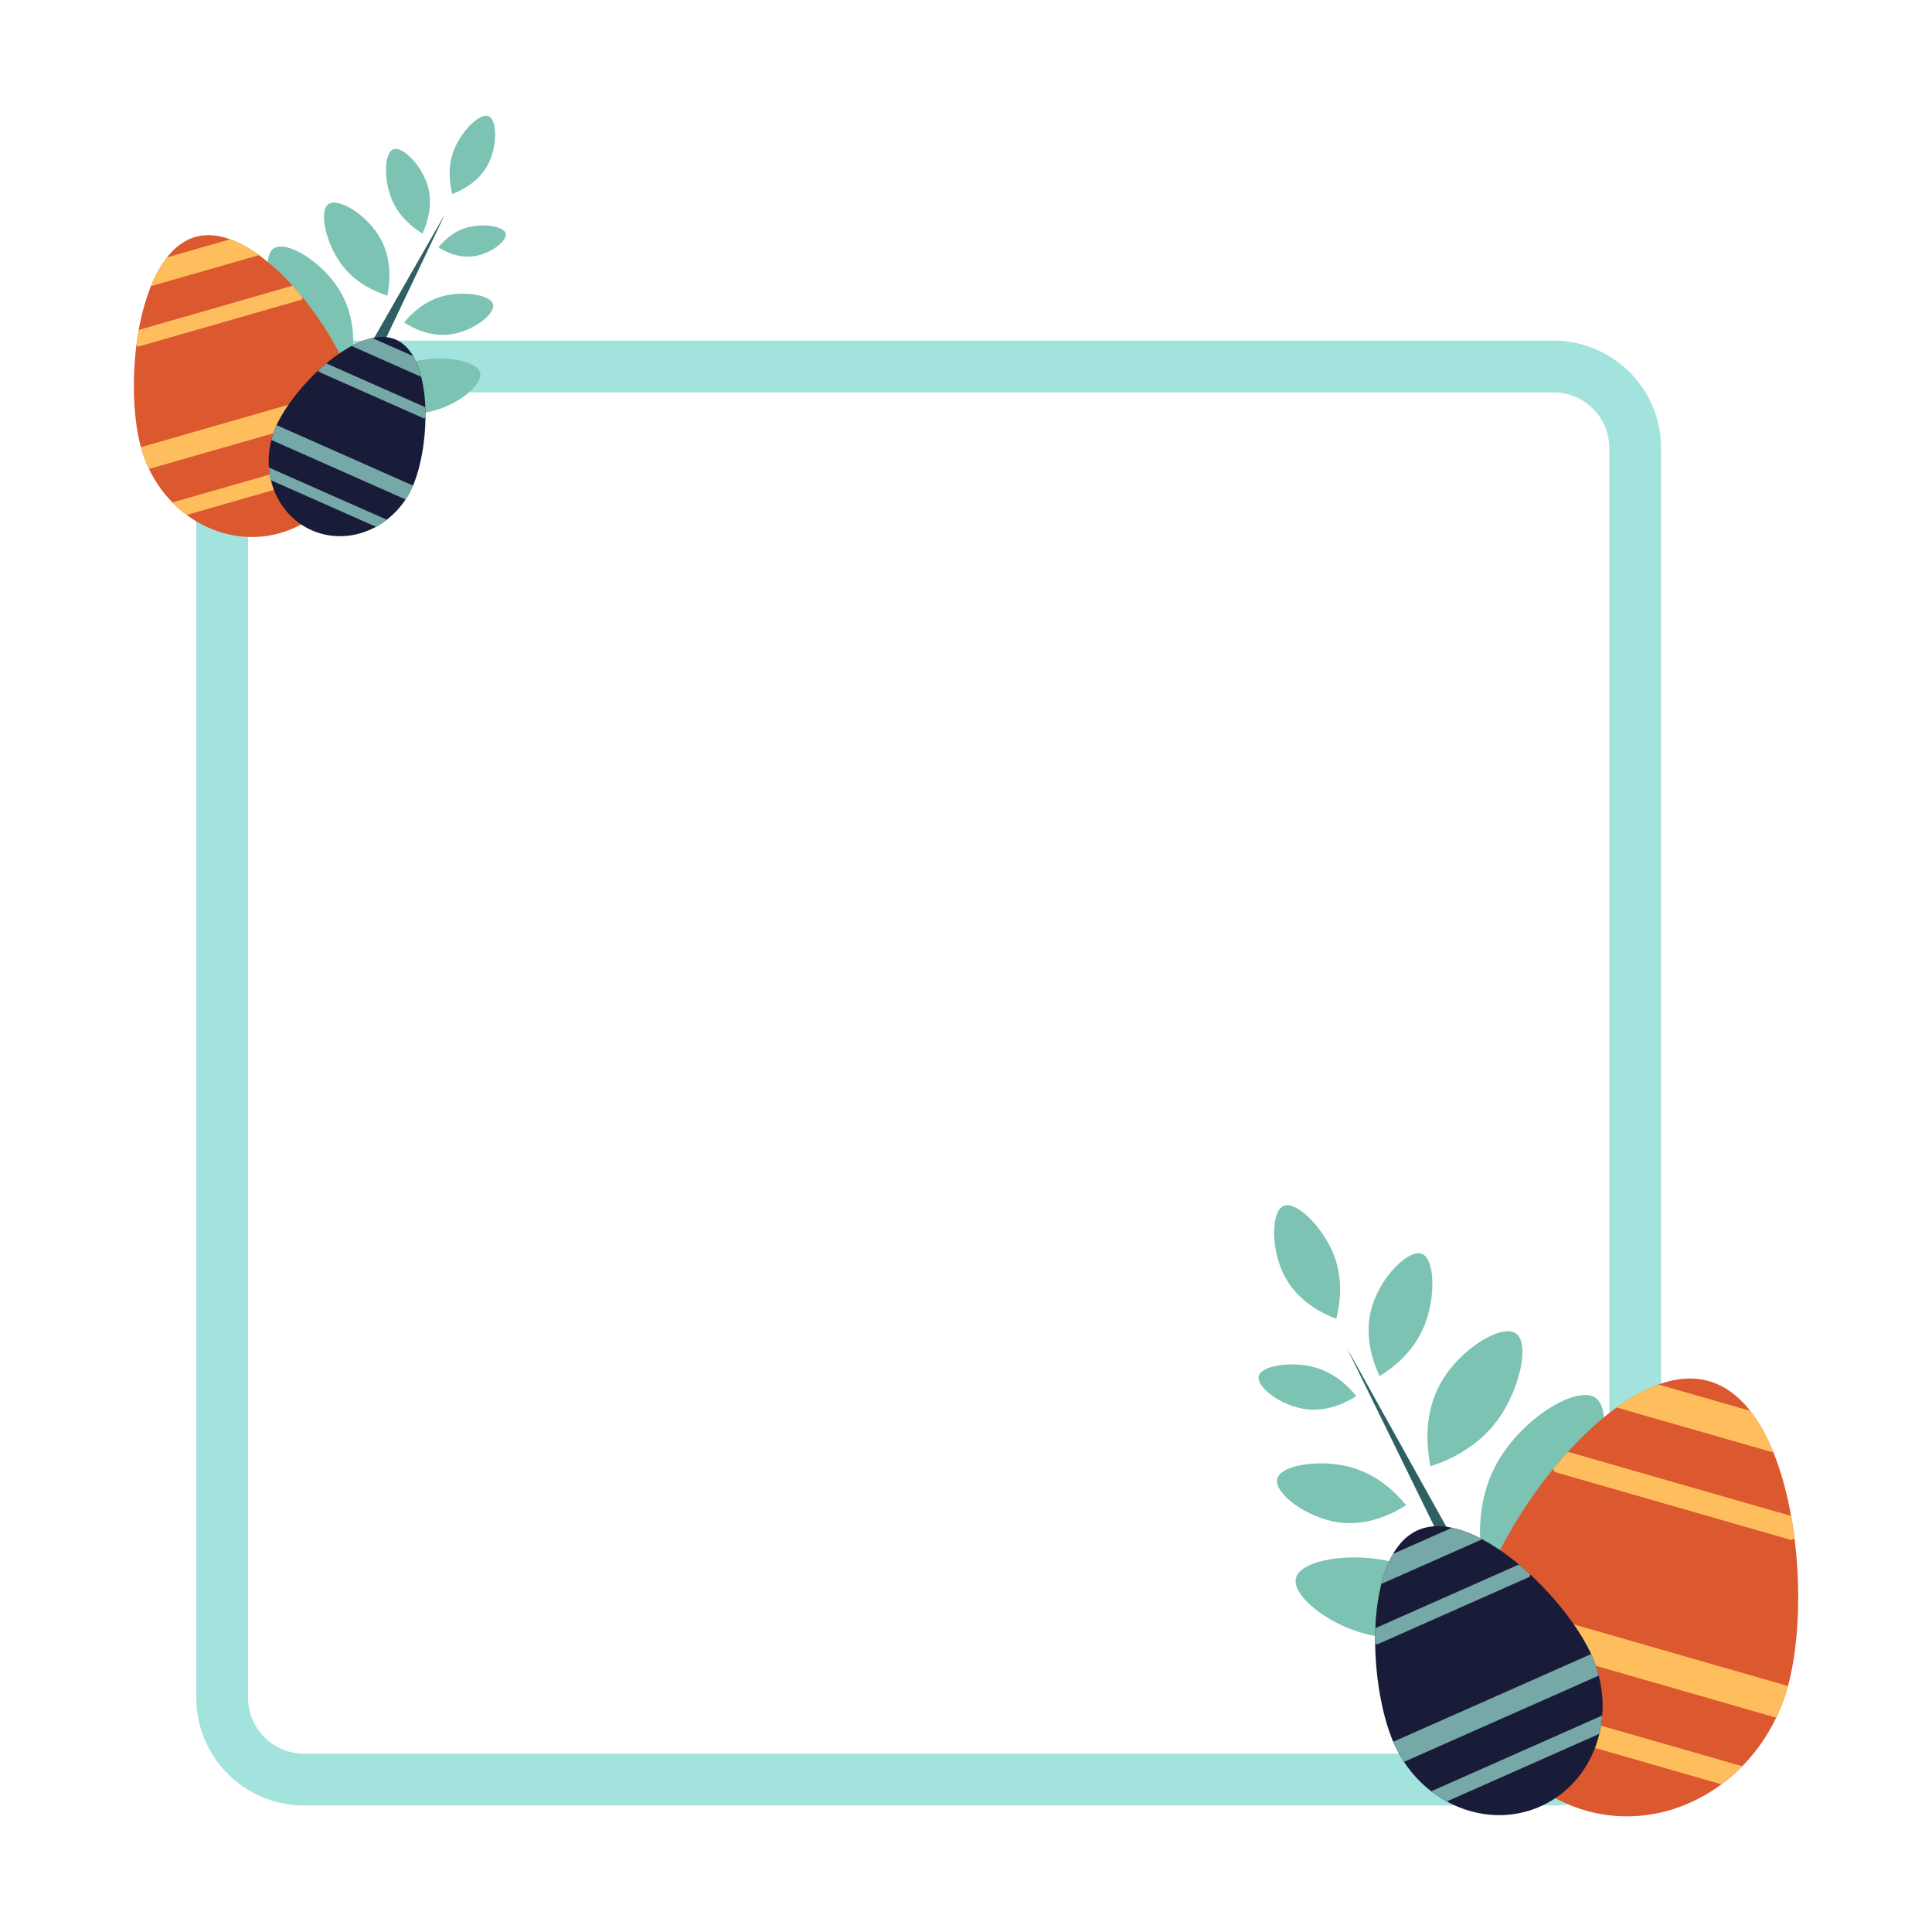 <svg xmlns="http://www.w3.org/2000/svg" viewBox="0 0 2000 2000" width="300" height="300" fill="none"><defs><style>.clse2-2{fill:#7cc3b4}.clse2-3{fill:#2e6062}.clse2-4{fill:#dc582e}.clse2-5{fill:#febe5d}.clse2-6{fill:#191c38}.clse2-7{fill:#75a8a7}</style></defs><path d="M1608.23 1869H314.55a111.48 111.48 0 0 1-111.36-111.36V463.94a111.49 111.49 0 0 1 111.36-111.36h1293.68a111.48 111.48 0 0 1 111.36 111.36v1293.68A111.48 111.48 0 0 1 1608.23 1869M314.55 406.22a57.78 57.78 0 0 0-57.72 57.72v1293.68a57.79 57.79 0 0 0 57.72 57.73h1293.68a57.8 57.8 0 0 0 57.73-57.73V463.94a57.79 57.79 0 0 0-57.73-57.72Z" style="fill:#a3e3dd"/><path class="clse2-2" d="M1441.36 1617c38.74 10 64.66 36.11 78.62 53.13-17.75 11.28-53 29.74-94.23 23.68-44.52-6.54-88.67-40.55-84.25-59.94s58.31-27.64 99.86-16.87m-44.57-98.58c29 7.52 48.38 27 58.82 39.74-13.28 8.45-39.62 22.25-70.49 17.72-33.31-4.89-66.33-30.33-63-44.84s43.59-20.69 74.67-12.62m-37.22-103.31c22 5.69 36.64 20.45 44.54 30.1-10 6.39-30 16.85-53.38 13.41-25.22-3.7-50.23-23-47.73-33.95s33-15.67 56.57-9.56m114.91-42.7c-11.08 27.27-32.58 43.66-46.33 52.19-6.51-14-16.57-41.49-8.16-71 9.07-31.82 38.13-60.72 51.84-55.63s14.53 45.2 2.65 74.44m76.35 96.92c-21 29.17-51.23 42.41-70 48.56-3.68-18.52-7.69-54 10.79-86.57 19.94-35.15 62.74-61.06 77.54-51.06s4.19 57.8-18.33 89.07m76.74 93.91c-27.43 38.09-66.91 55.38-91.43 63.41-4.81-24.19-10.05-70.52 14.08-113.05 26-45.89 81.94-79.73 101.26-66.67s5.52 75.47-23.91 116.31m-247.18-265.15c10.61 26.29 6.71 52 2.9 67.15-13.91-5.35-39.26-17.61-53.2-43.66-15-28.1-14.29-67.56-1.39-73.22s40.3 21.53 51.69 49.73"/><path class="clse2-3" d="m1548.35 1709.97-154.24-314.88 170.45 306.41z"/><path class="clse2-4" d="M1850.09 1748a194 194 0 0 1-11.43 30.12 186.4 186.4 0 0 1-35.14 50.31 180.6 180.6 0 0 1-21.47 18.71c-40.16 29.7-91.24 41.29-140.61 27.1s-86.49-51.14-104.74-97.63a179.5 179.5 0 0 1-8.27-27.25 186.4 186.4 0 0 1-3-61.3 194 194 0 0 1 6.3-31.59c.25-.86.51-1.74.78-2.62 12.07-40 40.38-90.29 75.61-133.36q7.37-9 15.1-17.54c16-17.6 33-33.38 50.35-45.94 14.38-10.43 29-18.63 43.35-23.79 18.08-6.5 35.82-8.18 52.33-3.43s30.66 15.59 42.53 30.7c9.44 12 17.45 26.7 24.1 43.18 8 19.84 14.07 42.26 18.27 65.66q2 11.32 3.48 22.88c7 55.2 4.24 112.87-6.76 153.16-.28.84-.53 1.72-.78 2.63"/><path class="clse2-5" d="M1850.09 1748a194 194 0 0 1-11.43 30.12L1525.38 1688a194 194 0 0 1 6.3-31.59c.25-.86.51-1.74.78-2.62l318.36 91.52c-.23.9-.48 1.78-.73 2.69m-46.57 80.39a180.6 180.6 0 0 1-21.47 18.71l-245.35-70.53a179.5 179.5 0 0 1-8.27-27.25Zm32.31-324.76L1673.52 1457c14.38-10.43 29-18.63 43.35-23.79l94.86 27.27c9.44 11.97 17.45 26.67 24.1 43.15m21.75 88.54c-.95.73-1.91 1.45-2.88 2.17l-245.35-70.53c-.44-1.12-.87-2.24-1.28-3.36q7.37-9 15.1-17.54l230.93 66.38q2.03 11.32 3.48 22.88"/><path class="clse2-6" d="M1647.85 1714a131 131 0 0 1 7.15 20.58 126.3 126.3 0 0 1 3.62 41.35 123 123 0 0 1-3 19c-7.93 32.84-29.39 61-61.15 75.11s-67.06 11-96.71-5.16a121.6 121.6 0 0 1-16.12-10.54 126.5 126.5 0 0 1-28.2-30.46 130 130 0 0 1-10.44-19.12c-.25-.56-.49-1.12-.74-1.69-11.09-26-18.26-64.36-18.69-102q-.09-7.87.21-15.65a226.4 226.4 0 0 1 6.17-45.69c2.93-11.65 6.94-22.24 12.15-31.16 6.56-11.22 15-19.79 25.65-24.5s22.66-5.23 35.38-2.54c10.11 2.12 20.65 6.27 31.25 11.92a226.5 226.5 0 0 1 38 26.12q6 5 11.74 10.36c27.59 25.6 51.21 56.69 63 82.35Z"/><path class="clse2-7" d="M1647.85 1714a131 131 0 0 1 7.15 20.58l-201.57 89.32a130 130 0 0 1-10.44-19.12c-.25-.56-.49-1.12-.74-1.69l204.84-90.78Zm10.77 61.89a123 123 0 0 1-3 19l-157.86 69.95a121.6 121.6 0 0 1-16.12-10.54Zm-124.25-182.45-104.43 46.28c2.93-11.65 6.94-22.24 12.15-31.16l61-27c10.14 2.08 20.68 6.23 31.28 11.88m49.72 36.48c-.17.79-.36 1.58-.55 2.37l-157.85 70c-.72-.39-1.43-.78-2.13-1.18q-.09-7.87.21-15.65l148.58-65.85q5.97 4.95 11.74 10.31"/><path class="clse2-2" d="M428.17 374.44c-26.71 6.94-44.58 24.9-54.2 36.63 12.23 7.78 36.51 20.51 65 16.33 30.69-4.51 61.13-28 58.08-41.33s-40.24-19.07-68.88-11.63m30.72-67.97c-20 5.19-33.35 18.62-40.54 27.4 9.15 5.82 27.31 15.34 48.59 12.21 23-3.37 45.73-20.91 43.45-30.91s-30.07-14.26-51.5-8.7m25.66-71.22c-15.13 3.93-25.25 14.1-30.7 20.75 6.93 4.41 20.68 11.62 36.8 9.25 17.39-2.56 34.63-15.84 32.9-23.41s-22.77-10.84-39-6.59m-79.21-29.43c7.63 18.8 22.45 30.09 31.94 36 4.49-9.67 11.42-28.6 5.62-48.94-6.25-21.94-26.29-41.86-35.74-38.34s-10.01 31.11-1.82 51.28m-52.64 66.81c14.48 20.11 35.3 29.23 48.3 33.48 2.54-12.77 5.3-37.23-7.43-59.69-13.75-24.22-43.26-42.09-53.46-35.19s-2.93 39.84 12.59 61.4m-52.9 64.74c18.91 26.26 46.12 38.18 63 43.72 3.31-16.68 6.93-48.62-9.71-77.94-17.95-31.64-56.49-55-69.81-46s-3.76 52.07 16.52 80.22m170.4-182.79c-7.31 18.12-4.62 35.87-2 46.29 9.59-3.69 27.07-12.14 36.68-30.1 10.37-19.37 9.85-46.58 1-50.48S478 135.14 470.2 154.58"/><path class="clse2-3" d="m340.72 431.37 120.02-209.92-103.81 218.39z"/><path class="clse2-4" d="M146.39 464.71a134.3 134.3 0 0 0 7.88 20.77 128.7 128.7 0 0 0 24.23 34.68 124 124 0 0 0 14.8 12.9c27.68 20.47 62.9 28.47 96.93 18.68s59.63-35.25 72.21-67.3a123 123 0 0 0 5.7-18.79 128.6 128.6 0 0 0 2.11-42.26 133 133 0 0 0-4.35-21.77c-.17-.6-.35-1.21-.53-1.81-8.33-27.56-27.84-62.25-52.13-91.94q-5.07-6.21-10.41-12.09a230 230 0 0 0-34.71-31.67c-9.91-7.19-20-12.85-29.88-16.4-12.47-4.48-24.7-5.64-36.08-2.37s-21.16 10.75-29.32 21.17c-6.51 8.27-12 18.41-16.61 29.76a231 231 0 0 0-12.6 45.27c-.93 5.2-1.73 10.47-2.4 15.77-4.81 38.06-2.92 77.82 4.66 105.59.16.61.33 1.22.5 1.81"/><path class="clse2-5" d="M146.39 464.71a134.3 134.3 0 0 0 7.88 20.77l216-62.09a133 133 0 0 0-4.35-21.77c-.17-.6-.35-1.21-.53-1.81l-219.5 63.09c.16.61.33 1.22.5 1.81m32.11 55.45a124 124 0 0 0 14.8 12.9l169.14-48.62a123 123 0 0 0 5.7-18.79Zm-22.27-223.89 111.89-32.16c-9.91-7.19-20-12.85-29.88-16.4l-65.4 18.8c-6.51 8.27-12.03 18.41-16.61 29.76m-15 61.04c.66.51 1.32 1 2 1.5l169.14-48.62c.3-.77.6-1.54.88-2.32q-5.07-6.21-10.41-12.09l-159.2 45.76c-.94 5.2-1.74 10.46-2.41 15.77"/><path class="clse2-6" d="M285.82 441.27a90 90 0 0 0-4.93 14.19 87 87 0 0 0-2.5 28.51 84 84 0 0 0 2.08 13.11c5.46 22.64 20.26 42.08 42.15 51.78s46.23 7.61 66.67-3.55a85 85 0 0 0 11.12-7.31 87.2 87.2 0 0 0 19.44-21 91 91 0 0 0 7.2-13.18c.17-.39.34-.78.5-1.17 7.65-17.91 12.59-44.37 12.89-70.31 0-3.62 0-7.22-.15-10.79a156 156 0 0 0-4.24-31.49 83 83 0 0 0-8.38-21.48c-4.52-7.74-10.36-13.65-17.69-16.9s-15.62-3.6-24.39-1.75a82.7 82.7 0 0 0-21.54 8.22 156.5 156.5 0 0 0-26.19 18c-2.74 2.29-5.44 4.68-8.09 7.14-19 17.64-35.3 39.08-43.43 56.77-.18.44-.34.83-.52 1.21"/><path class="clse2-7" d="M285.82 441.27a90 90 0 0 0-4.93 14.19l139 61.58a91 91 0 0 0 7.2-13.18c.17-.39.34-.78.5-1.17l-141.25-62.58c-.18.39-.34.78-.52 1.16M278.39 484a84 84 0 0 0 2.08 13.11l108.82 48.23a85 85 0 0 0 11.12-7.34Zm85.66-125.81 72 31.91a83 83 0 0 0-8.38-21.48L385.59 350a82.7 82.7 0 0 0-21.54 8.19m-34.28 25.15c.12.54.25 1.09.38 1.63L439 433.2c.49-.27 1-.54 1.46-.82 0-3.62 0-7.22-.15-10.79L337.86 376.2c-2.74 2.29-5.44 4.68-8.09 7.14"/></svg>